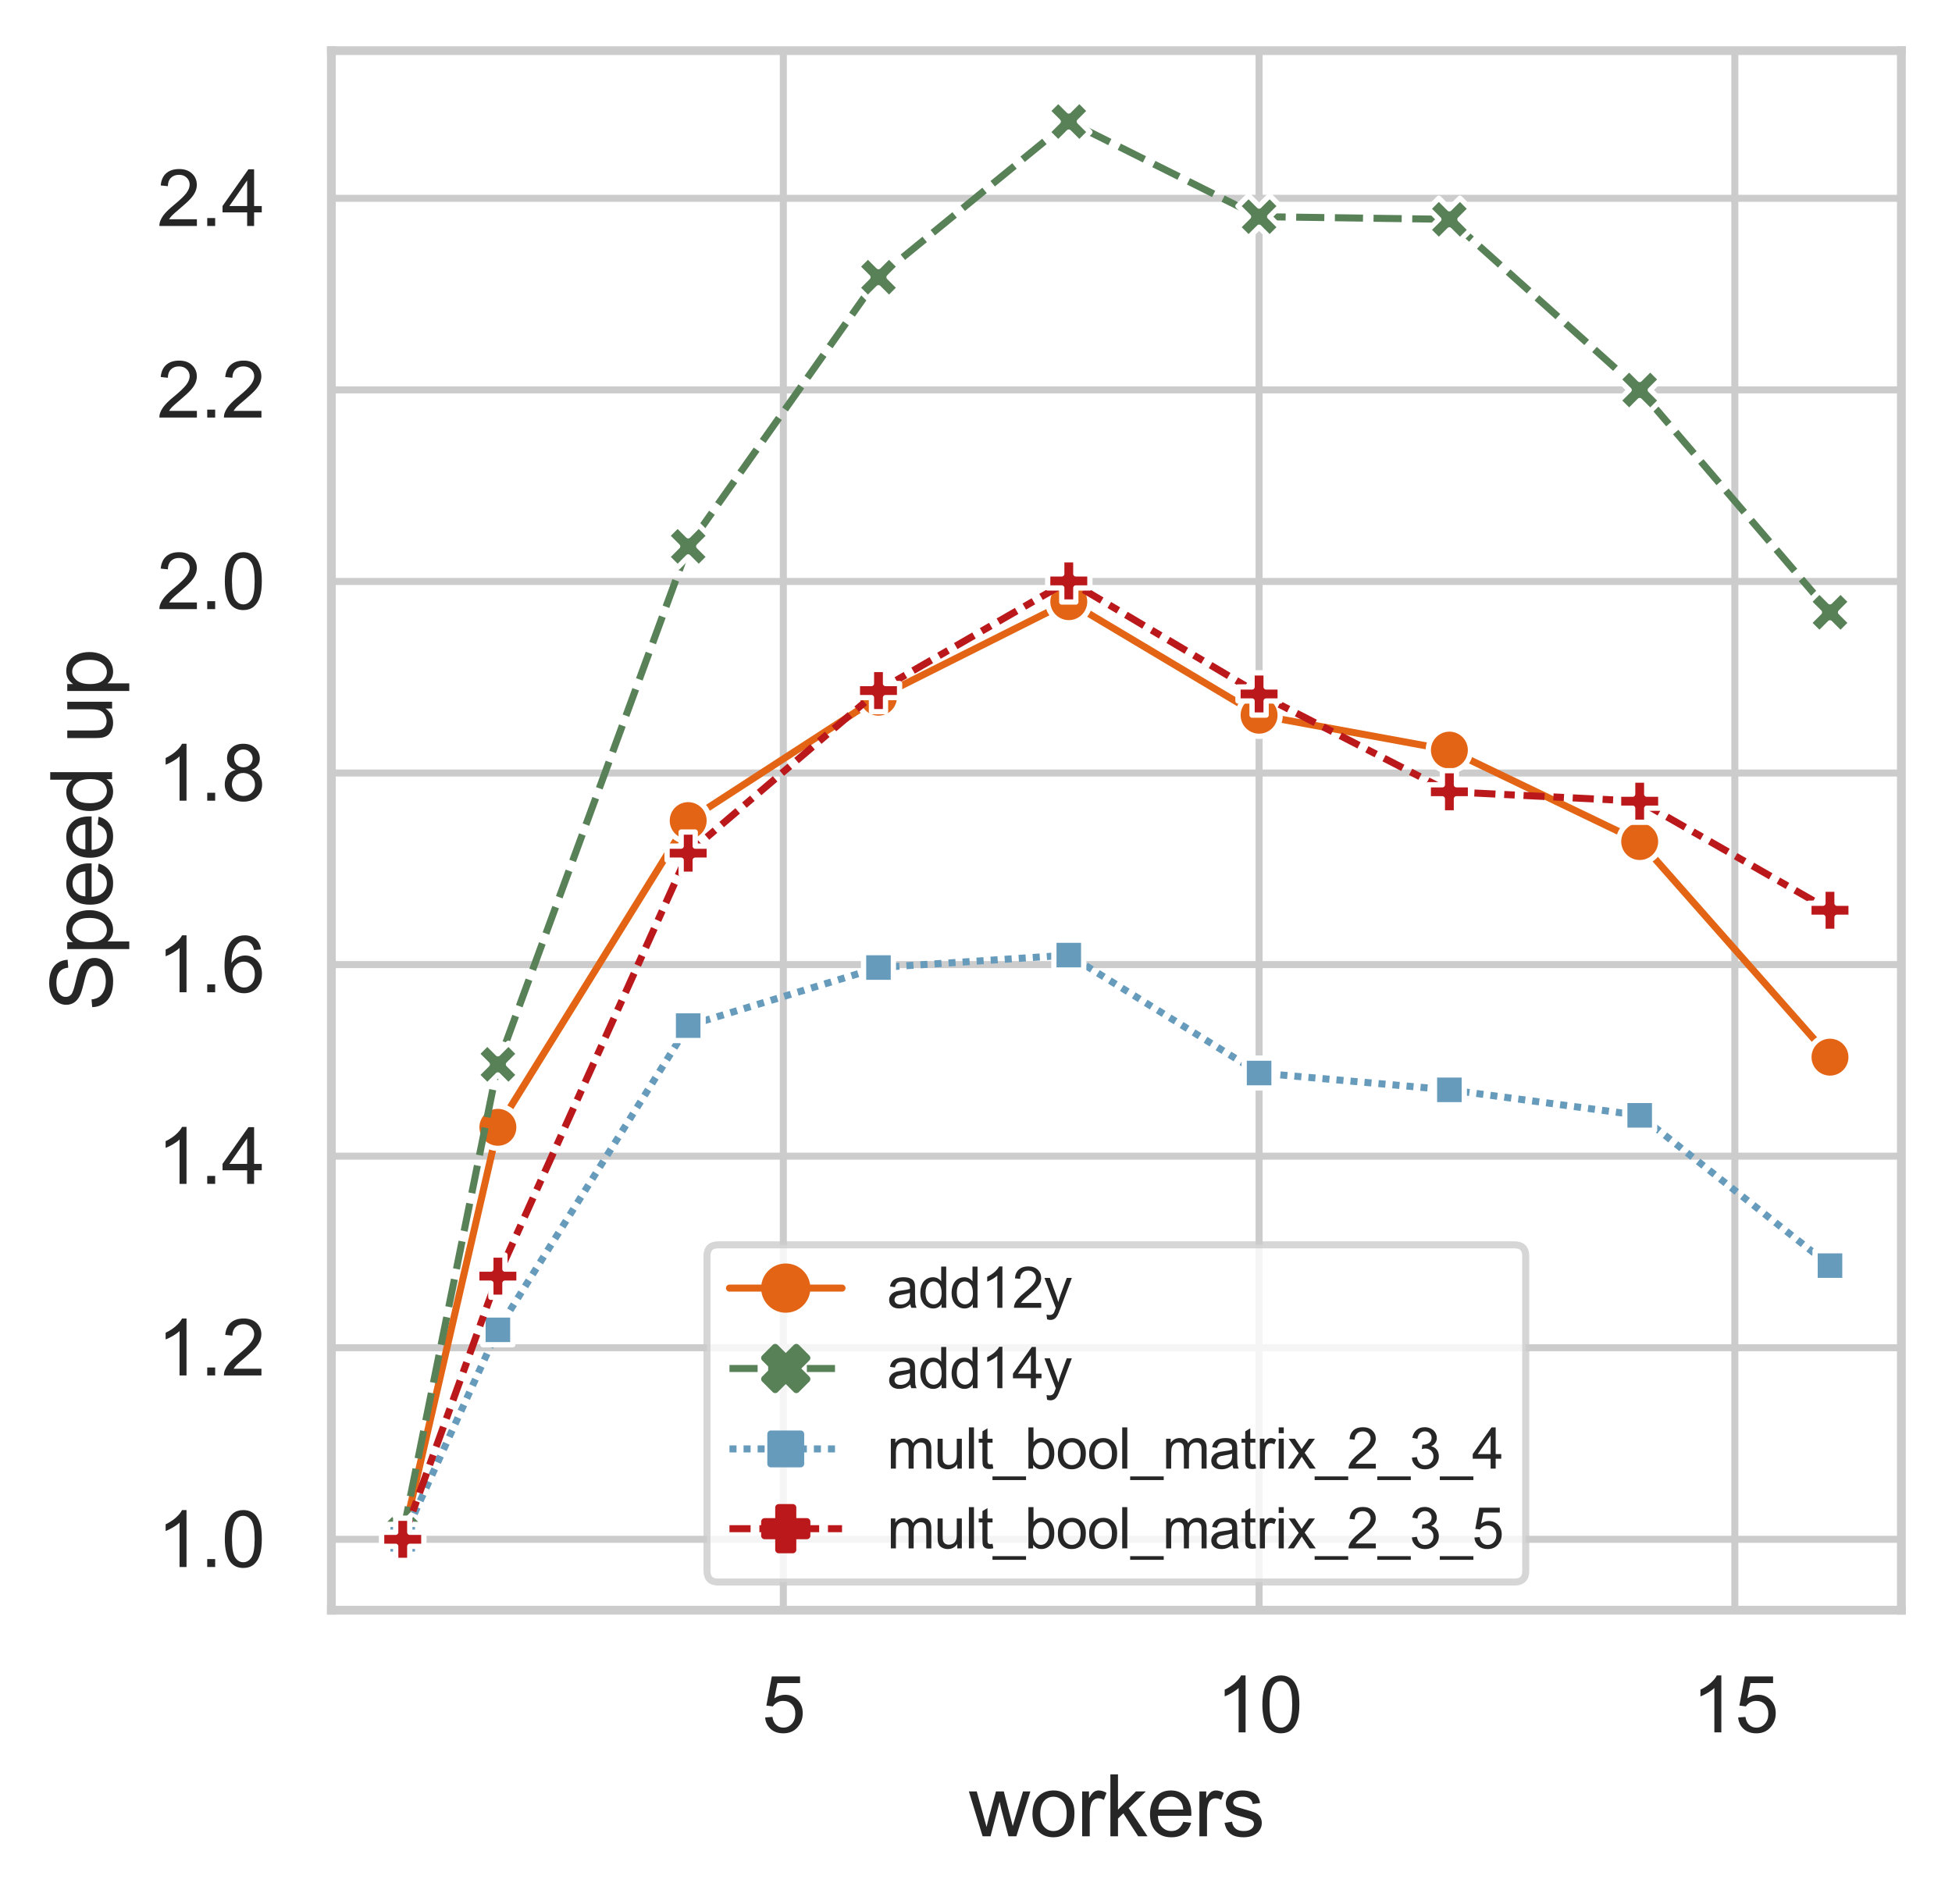 <?xml version="1.0" encoding="utf-8" standalone="no"?>
<!DOCTYPE svg PUBLIC "-//W3C//DTD SVG 1.1//EN"
  "http://www.w3.org/Graphics/SVG/1.1/DTD/svg11.dtd">
<svg xmlns:xlink="http://www.w3.org/1999/xlink" width="277.511pt" height="270.694pt" viewBox="0 0 277.511 270.694" xmlns="http://www.w3.org/2000/svg" version="1.1">
 <defs>
  <style type="text/css">*{stroke-linejoin: round; stroke-linecap: butt}</style>
 </defs>
 <g id="figure_1">
  <g id="patch_1">
   <path d="M 0 270.694 
L 277.511 270.694 
L 277.511 0 
L 0 0 
z
" style="fill: #ffffff"/>
  </g>
  <g id="axes_1">
   <g id="patch_2">
    <path d="M 47.111 228.96 
L 270.311 228.96 
L 270.311 7.2 
L 47.111 7.2 
z
" style="fill: #ffffff"/>
   </g>
   <g id="matplotlib.axis_1">
    <g id="xtick_1">
     <g id="line2d_1">
      <path d="M 111.365 228.96 
L 111.365 7.2 
" clip-path="url(#p11d13f01aa)" style="fill: none; stroke: #cccccc; stroke-linecap: round"/>
     </g>
     <g id="text_1">
      <!-- 5 -->
      <g style="fill: #262626" transform="translate(108.307 246.334) scale(0.11 -0.11)">
       <defs>
        <path id="ArialMT-35" d="M 266 1200 
L 856 1250 
Q 922 819 1161 601 
Q 1400 384 1738 384 
Q 2144 384 2425 690 
Q 2706 997 2706 1503 
Q 2706 1984 2436 2262 
Q 2166 2541 1728 2541 
Q 1456 2541 1237 2417 
Q 1019 2294 894 2097 
L 366 2166 
L 809 4519 
L 3088 4519 
L 3088 3981 
L 1259 3981 
L 1013 2750 
Q 1425 3038 1878 3038 
Q 2478 3038 2890 2622 
Q 3303 2206 3303 1553 
Q 3303 931 2941 478 
Q 2500 -78 1738 -78 
Q 1113 -78 717 272 
Q 322 622 266 1200 
z
" transform="scale(0.016)"/>
       </defs>
       <use xlink:href="#ArialMT-35"/>
      </g>
     </g>
    </g>
    <g id="xtick_2">
     <g id="line2d_2">
      <path d="M 179.002 228.96 
L 179.002 7.2 
" clip-path="url(#p11d13f01aa)" style="fill: none; stroke: #cccccc; stroke-linecap: round"/>
     </g>
     <g id="text_2">
      <!-- 10 -->
      <g style="fill: #262626" transform="translate(172.885 246.334) scale(0.11 -0.11)">
       <defs>
        <path id="ArialMT-31" d="M 2384 0 
L 1822 0 
L 1822 3584 
Q 1619 3391 1289 3197 
Q 959 3003 697 2906 
L 697 3450 
Q 1169 3672 1522 3987 
Q 1875 4303 2022 4600 
L 2384 4600 
L 2384 0 
z
" transform="scale(0.016)"/>
        <path id="ArialMT-30" d="M 266 2259 
Q 266 3072 433 3567 
Q 600 4063 929 4331 
Q 1259 4600 1759 4600 
Q 2128 4600 2406 4451 
Q 2684 4303 2865 4023 
Q 3047 3744 3150 3342 
Q 3253 2941 3253 2259 
Q 3253 1453 3087 958 
Q 2922 463 2592 192 
Q 2263 -78 1759 -78 
Q 1097 -78 719 397 
Q 266 969 266 2259 
z
M 844 2259 
Q 844 1131 1108 757 
Q 1372 384 1759 384 
Q 2147 384 2411 759 
Q 2675 1134 2675 2259 
Q 2675 3391 2411 3762 
Q 2147 4134 1753 4134 
Q 1366 4134 1134 3806 
Q 844 3388 844 2259 
z
" transform="scale(0.016)"/>
       </defs>
       <use xlink:href="#ArialMT-31"/>
       <use xlink:href="#ArialMT-30" x="55.615"/>
      </g>
     </g>
    </g>
    <g id="xtick_3">
     <g id="line2d_3">
      <path d="M 246.638 228.96 
L 246.638 7.2 
" clip-path="url(#p11d13f01aa)" style="fill: none; stroke: #cccccc; stroke-linecap: round"/>
     </g>
     <g id="text_3">
      <!-- 15 -->
      <g style="fill: #262626" transform="translate(240.521 246.334) scale(0.11 -0.11)">
       <use xlink:href="#ArialMT-31"/>
       <use xlink:href="#ArialMT-35" x="55.615"/>
      </g>
     </g>
    </g>
    <g id="text_4">
     <!-- workers -->
     <g style="fill: #262626" transform="translate(137.709 261.109) scale(0.12 -0.12)">
      <defs>
       <path id="ArialMT-77" d="M 1034 0 
L 19 3319 
L 600 3319 
L 1128 1403 
L 1325 691 
Q 1338 744 1497 1375 
L 2025 3319 
L 2603 3319 
L 3100 1394 
L 3266 759 
L 3456 1400 
L 4025 3319 
L 4572 3319 
L 3534 0 
L 2950 0 
L 2422 1988 
L 2294 2553 
L 1622 0 
L 1034 0 
z
" transform="scale(0.016)"/>
       <path id="ArialMT-6f" d="M 213 1659 
Q 213 2581 725 3025 
Q 1153 3394 1769 3394 
Q 2453 3394 2887 2945 
Q 3322 2497 3322 1706 
Q 3322 1066 3130 698 
Q 2938 331 2570 128 
Q 2203 -75 1769 -75 
Q 1072 -75 642 372 
Q 213 819 213 1659 
z
M 791 1659 
Q 791 1022 1069 705 
Q 1347 388 1769 388 
Q 2188 388 2466 706 
Q 2744 1025 2744 1678 
Q 2744 2294 2464 2611 
Q 2184 2928 1769 2928 
Q 1347 2928 1069 2612 
Q 791 2297 791 1659 
z
" transform="scale(0.016)"/>
       <path id="ArialMT-72" d="M 416 0 
L 416 3319 
L 922 3319 
L 922 2816 
Q 1116 3169 1280 3281 
Q 1444 3394 1641 3394 
Q 1925 3394 2219 3213 
L 2025 2691 
Q 1819 2813 1613 2813 
Q 1428 2813 1281 2702 
Q 1134 2591 1072 2394 
Q 978 2094 978 1738 
L 978 0 
L 416 0 
z
" transform="scale(0.016)"/>
       <path id="ArialMT-6b" d="M 425 0 
L 425 4581 
L 988 4581 
L 988 1969 
L 2319 3319 
L 3047 3319 
L 1778 2088 
L 3175 0 
L 2481 0 
L 1384 1697 
L 988 1316 
L 988 0 
L 425 0 
z
" transform="scale(0.016)"/>
       <path id="ArialMT-65" d="M 2694 1069 
L 3275 997 
Q 3138 488 2766 206 
Q 2394 -75 1816 -75 
Q 1088 -75 661 373 
Q 234 822 234 1631 
Q 234 2469 665 2931 
Q 1097 3394 1784 3394 
Q 2450 3394 2872 2941 
Q 3294 2488 3294 1666 
Q 3294 1616 3291 1516 
L 816 1516 
Q 847 969 1125 678 
Q 1403 388 1819 388 
Q 2128 388 2347 550 
Q 2566 713 2694 1069 
z
M 847 1978 
L 2700 1978 
Q 2663 2397 2488 2606 
Q 2219 2931 1791 2931 
Q 1403 2931 1139 2672 
Q 875 2413 847 1978 
z
" transform="scale(0.016)"/>
       <path id="ArialMT-73" d="M 197 991 
L 753 1078 
Q 800 744 1014 566 
Q 1228 388 1613 388 
Q 2000 388 2187 545 
Q 2375 703 2375 916 
Q 2375 1106 2209 1216 
Q 2094 1291 1634 1406 
Q 1016 1563 777 1677 
Q 538 1791 414 1992 
Q 291 2194 291 2438 
Q 291 2659 392 2848 
Q 494 3038 669 3163 
Q 800 3259 1026 3326 
Q 1253 3394 1513 3394 
Q 1903 3394 2198 3281 
Q 2494 3169 2634 2976 
Q 2775 2784 2828 2463 
L 2278 2388 
Q 2241 2644 2061 2787 
Q 1881 2931 1553 2931 
Q 1166 2931 1000 2803 
Q 834 2675 834 2503 
Q 834 2394 903 2306 
Q 972 2216 1119 2156 
Q 1203 2125 1616 2013 
Q 2213 1853 2448 1751 
Q 2684 1650 2818 1456 
Q 2953 1263 2953 975 
Q 2953 694 2789 445 
Q 2625 197 2315 61 
Q 2006 -75 1616 -75 
Q 969 -75 630 194 
Q 291 463 197 991 
z
" transform="scale(0.016)"/>
      </defs>
      <use xlink:href="#ArialMT-77"/>
      <use xlink:href="#ArialMT-6f" x="72.217"/>
      <use xlink:href="#ArialMT-72" x="127.832"/>
      <use xlink:href="#ArialMT-6b" x="161.133"/>
      <use xlink:href="#ArialMT-65" x="211.133"/>
      <use xlink:href="#ArialMT-72" x="266.748"/>
      <use xlink:href="#ArialMT-73" x="300.049"/>
     </g>
    </g>
   </g>
   <g id="matplotlib.axis_2">
    <g id="ytick_1">
     <g id="line2d_4">
      <path d="M 47.111 218.884 
L 270.311 218.884 
" clip-path="url(#p11d13f01aa)" style="fill: none; stroke: #cccccc; stroke-linecap: round"/>
     </g>
     <g id="text_5">
      <!-- 1.0 -->
      <g style="fill: #262626" transform="translate(22.321 222.82) scale(0.11 -0.11)">
       <defs>
        <path id="ArialMT-2e" d="M 581 0 
L 581 641 
L 1222 641 
L 1222 0 
L 581 0 
z
" transform="scale(0.016)"/>
       </defs>
       <use xlink:href="#ArialMT-31"/>
       <use xlink:href="#ArialMT-2e" x="55.615"/>
       <use xlink:href="#ArialMT-30" x="83.398"/>
      </g>
     </g>
    </g>
    <g id="ytick_2">
     <g id="line2d_5">
      <path d="M 47.111 191.643 
L 270.311 191.643 
" clip-path="url(#p11d13f01aa)" style="fill: none; stroke: #cccccc; stroke-linecap: round"/>
     </g>
     <g id="text_6">
      <!-- 1.2 -->
      <g style="fill: #262626" transform="translate(22.321 195.579) scale(0.11 -0.11)">
       <defs>
        <path id="ArialMT-32" d="M 3222 541 
L 3222 0 
L 194 0 
Q 188 203 259 391 
Q 375 700 629 1000 
Q 884 1300 1366 1694 
Q 2113 2306 2375 2664 
Q 2638 3022 2638 3341 
Q 2638 3675 2398 3904 
Q 2159 4134 1775 4134 
Q 1369 4134 1125 3890 
Q 881 3647 878 3216 
L 300 3275 
Q 359 3922 746 4261 
Q 1134 4600 1788 4600 
Q 2447 4600 2831 4234 
Q 3216 3869 3216 3328 
Q 3216 3053 3103 2787 
Q 2991 2522 2730 2228 
Q 2469 1934 1863 1422 
Q 1356 997 1212 845 
Q 1069 694 975 541 
L 3222 541 
z
" transform="scale(0.016)"/>
       </defs>
       <use xlink:href="#ArialMT-31"/>
       <use xlink:href="#ArialMT-2e" x="55.615"/>
       <use xlink:href="#ArialMT-32" x="83.398"/>
      </g>
     </g>
    </g>
    <g id="ytick_3">
     <g id="line2d_6">
      <path d="M 47.111 164.402 
L 270.311 164.402 
" clip-path="url(#p11d13f01aa)" style="fill: none; stroke: #cccccc; stroke-linecap: round"/>
     </g>
     <g id="text_7">
      <!-- 1.4 -->
      <g style="fill: #262626" transform="translate(22.321 168.338) scale(0.11 -0.11)">
       <defs>
        <path id="ArialMT-34" d="M 2069 0 
L 2069 1097 
L 81 1097 
L 81 1613 
L 2172 4581 
L 2631 4581 
L 2631 1613 
L 3250 1613 
L 3250 1097 
L 2631 1097 
L 2631 0 
L 2069 0 
z
M 2069 1613 
L 2069 3678 
L 634 1613 
L 2069 1613 
z
" transform="scale(0.016)"/>
       </defs>
       <use xlink:href="#ArialMT-31"/>
       <use xlink:href="#ArialMT-2e" x="55.615"/>
       <use xlink:href="#ArialMT-34" x="83.398"/>
      </g>
     </g>
    </g>
    <g id="ytick_4">
     <g id="line2d_7">
      <path d="M 47.111 137.161 
L 270.311 137.161 
" clip-path="url(#p11d13f01aa)" style="fill: none; stroke: #cccccc; stroke-linecap: round"/>
     </g>
     <g id="text_8">
      <!-- 1.6 -->
      <g style="fill: #262626" transform="translate(22.321 141.097) scale(0.11 -0.11)">
       <defs>
        <path id="ArialMT-36" d="M 3184 3459 
L 2625 3416 
Q 2550 3747 2413 3897 
Q 2184 4138 1850 4138 
Q 1581 4138 1378 3988 
Q 1113 3794 959 3422 
Q 806 3050 800 2363 
Q 1003 2672 1297 2822 
Q 1591 2972 1913 2972 
Q 2475 2972 2870 2558 
Q 3266 2144 3266 1488 
Q 3266 1056 3080 686 
Q 2894 316 2569 119 
Q 2244 -78 1831 -78 
Q 1128 -78 684 439 
Q 241 956 241 2144 
Q 241 3472 731 4075 
Q 1159 4600 1884 4600 
Q 2425 4600 2770 4297 
Q 3116 3994 3184 3459 
z
M 888 1484 
Q 888 1194 1011 928 
Q 1134 663 1356 523 
Q 1578 384 1822 384 
Q 2178 384 2434 671 
Q 2691 959 2691 1453 
Q 2691 1928 2437 2201 
Q 2184 2475 1800 2475 
Q 1419 2475 1153 2201 
Q 888 1928 888 1484 
z
" transform="scale(0.016)"/>
       </defs>
       <use xlink:href="#ArialMT-31"/>
       <use xlink:href="#ArialMT-2e" x="55.615"/>
       <use xlink:href="#ArialMT-36" x="83.398"/>
      </g>
     </g>
    </g>
    <g id="ytick_5">
     <g id="line2d_8">
      <path d="M 47.111 109.92 
L 270.311 109.92 
" clip-path="url(#p11d13f01aa)" style="fill: none; stroke: #cccccc; stroke-linecap: round"/>
     </g>
     <g id="text_9">
      <!-- 1.8 -->
      <g style="fill: #262626" transform="translate(22.321 113.856) scale(0.11 -0.11)">
       <defs>
        <path id="ArialMT-38" d="M 1131 2484 
Q 781 2613 612 2850 
Q 444 3088 444 3419 
Q 444 3919 803 4259 
Q 1163 4600 1759 4600 
Q 2359 4600 2725 4251 
Q 3091 3903 3091 3403 
Q 3091 3084 2923 2848 
Q 2756 2613 2416 2484 
Q 2838 2347 3058 2040 
Q 3278 1734 3278 1309 
Q 3278 722 2862 322 
Q 2447 -78 1769 -78 
Q 1091 -78 675 323 
Q 259 725 259 1325 
Q 259 1772 486 2073 
Q 713 2375 1131 2484 
z
M 1019 3438 
Q 1019 3113 1228 2906 
Q 1438 2700 1772 2700 
Q 2097 2700 2305 2904 
Q 2513 3109 2513 3406 
Q 2513 3716 2298 3927 
Q 2084 4138 1766 4138 
Q 1444 4138 1231 3931 
Q 1019 3725 1019 3438 
z
M 838 1322 
Q 838 1081 952 856 
Q 1066 631 1291 507 
Q 1516 384 1775 384 
Q 2178 384 2440 643 
Q 2703 903 2703 1303 
Q 2703 1709 2433 1975 
Q 2163 2241 1756 2241 
Q 1359 2241 1098 1978 
Q 838 1716 838 1322 
z
" transform="scale(0.016)"/>
       </defs>
       <use xlink:href="#ArialMT-31"/>
       <use xlink:href="#ArialMT-2e" x="55.615"/>
       <use xlink:href="#ArialMT-38" x="83.398"/>
      </g>
     </g>
    </g>
    <g id="ytick_6">
     <g id="line2d_9">
      <path d="M 47.111 82.679 
L 270.311 82.679 
" clip-path="url(#p11d13f01aa)" style="fill: none; stroke: #cccccc; stroke-linecap: round"/>
     </g>
     <g id="text_10">
      <!-- 2.0 -->
      <g style="fill: #262626" transform="translate(22.321 86.615) scale(0.11 -0.11)">
       <use xlink:href="#ArialMT-32"/>
       <use xlink:href="#ArialMT-2e" x="55.615"/>
       <use xlink:href="#ArialMT-30" x="83.398"/>
      </g>
     </g>
    </g>
    <g id="ytick_7">
     <g id="line2d_10">
      <path d="M 47.111 55.438 
L 270.311 55.438 
" clip-path="url(#p11d13f01aa)" style="fill: none; stroke: #cccccc; stroke-linecap: round"/>
     </g>
     <g id="text_11">
      <!-- 2.2 -->
      <g style="fill: #262626" transform="translate(22.321 59.374) scale(0.11 -0.11)">
       <use xlink:href="#ArialMT-32"/>
       <use xlink:href="#ArialMT-2e" x="55.615"/>
       <use xlink:href="#ArialMT-32" x="83.398"/>
      </g>
     </g>
    </g>
    <g id="ytick_8">
     <g id="line2d_11">
      <path d="M 47.111 28.197 
L 270.311 28.197 
" clip-path="url(#p11d13f01aa)" style="fill: none; stroke: #cccccc; stroke-linecap: round"/>
     </g>
     <g id="text_12">
      <!-- 2.4 -->
      <g style="fill: #262626" transform="translate(22.321 32.133) scale(0.11 -0.11)">
       <use xlink:href="#ArialMT-32"/>
       <use xlink:href="#ArialMT-2e" x="55.615"/>
       <use xlink:href="#ArialMT-34" x="83.398"/>
      </g>
     </g>
    </g>
    <g id="text_13">
     <!-- Speed up -->
     <g style="fill: #262626" transform="translate(15.936 143.768) rotate(-90) scale(0.12 -0.12)">
      <defs>
       <path id="ArialMT-53" d="M 288 1472 
L 859 1522 
Q 900 1178 1048 958 
Q 1197 738 1509 602 
Q 1822 466 2213 466 
Q 2559 466 2825 569 
Q 3091 672 3220 851 
Q 3350 1031 3350 1244 
Q 3350 1459 3225 1620 
Q 3100 1781 2813 1891 
Q 2628 1963 1997 2114 
Q 1366 2266 1113 2400 
Q 784 2572 623 2826 
Q 463 3081 463 3397 
Q 463 3744 659 4045 
Q 856 4347 1234 4503 
Q 1613 4659 2075 4659 
Q 2584 4659 2973 4495 
Q 3363 4331 3572 4012 
Q 3781 3694 3797 3291 
L 3216 3247 
Q 3169 3681 2898 3903 
Q 2628 4125 2100 4125 
Q 1550 4125 1298 3923 
Q 1047 3722 1047 3438 
Q 1047 3191 1225 3031 
Q 1400 2872 2139 2705 
Q 2878 2538 3153 2413 
Q 3553 2228 3743 1945 
Q 3934 1663 3934 1294 
Q 3934 928 3725 604 
Q 3516 281 3123 101 
Q 2731 -78 2241 -78 
Q 1619 -78 1198 103 
Q 778 284 539 648 
Q 300 1013 288 1472 
z
" transform="scale(0.016)"/>
       <path id="ArialMT-70" d="M 422 -1272 
L 422 3319 
L 934 3319 
L 934 2888 
Q 1116 3141 1344 3267 
Q 1572 3394 1897 3394 
Q 2322 3394 2647 3175 
Q 2972 2956 3137 2557 
Q 3303 2159 3303 1684 
Q 3303 1175 3120 767 
Q 2938 359 2589 142 
Q 2241 -75 1856 -75 
Q 1575 -75 1351 44 
Q 1128 163 984 344 
L 984 -1272 
L 422 -1272 
z
M 931 1641 
Q 931 1000 1190 694 
Q 1450 388 1819 388 
Q 2194 388 2461 705 
Q 2728 1022 2728 1688 
Q 2728 2322 2467 2637 
Q 2206 2953 1844 2953 
Q 1484 2953 1207 2617 
Q 931 2281 931 1641 
z
" transform="scale(0.016)"/>
       <path id="ArialMT-64" d="M 2575 0 
L 2575 419 
Q 2259 -75 1647 -75 
Q 1250 -75 917 144 
Q 584 363 401 755 
Q 219 1147 219 1656 
Q 219 2153 384 2558 
Q 550 2963 881 3178 
Q 1213 3394 1622 3394 
Q 1922 3394 2156 3267 
Q 2391 3141 2538 2938 
L 2538 4581 
L 3097 4581 
L 3097 0 
L 2575 0 
z
M 797 1656 
Q 797 1019 1065 703 
Q 1334 388 1700 388 
Q 2069 388 2326 689 
Q 2584 991 2584 1609 
Q 2584 2291 2321 2609 
Q 2059 2928 1675 2928 
Q 1300 2928 1048 2622 
Q 797 2316 797 1656 
z
" transform="scale(0.016)"/>
       <path id="ArialMT-20" transform="scale(0.016)"/>
       <path id="ArialMT-75" d="M 2597 0 
L 2597 488 
Q 2209 -75 1544 -75 
Q 1250 -75 995 37 
Q 741 150 617 320 
Q 494 491 444 738 
Q 409 903 409 1263 
L 409 3319 
L 972 3319 
L 972 1478 
Q 972 1038 1006 884 
Q 1059 663 1231 536 
Q 1403 409 1656 409 
Q 1909 409 2131 539 
Q 2353 669 2445 892 
Q 2538 1116 2538 1541 
L 2538 3319 
L 3100 3319 
L 3100 0 
L 2597 0 
z
" transform="scale(0.016)"/>
      </defs>
      <use xlink:href="#ArialMT-53"/>
      <use xlink:href="#ArialMT-70" x="66.699"/>
      <use xlink:href="#ArialMT-65" x="122.314"/>
      <use xlink:href="#ArialMT-65" x="177.93"/>
      <use xlink:href="#ArialMT-64" x="233.545"/>
      <use xlink:href="#ArialMT-20" x="289.16"/>
      <use xlink:href="#ArialMT-75" x="316.943"/>
      <use xlink:href="#ArialMT-70" x="372.559"/>
     </g>
    </g>
   </g>
   <g id="line2d_12">
    <path d="M 57.256 218.869 
L 70.783 160.298 
L 97.838 116.685 
L 124.892 99.138 
L 151.947 85.555 
L 179.002 101.7 
L 206.056 106.662 
L 233.111 119.664 
L 260.165 150.323 
" clip-path="url(#p11d13f01aa)" style="fill: none; stroke: #e36414; stroke-linecap: round"/>
    <defs>
     <path id="ma29a68f19e" d="M 0 3 
C 0.796 3 1.559 2.684 2.121 2.121 
C 2.684 1.559 3 0.796 3 0 
C 3 -0.796 2.684 -1.559 2.121 -2.121 
C 1.559 -2.684 0.796 -3 0 -3 
C -0.796 -3 -1.559 -2.684 -2.121 -2.121 
C -2.684 -1.559 -3 -0.796 -3 0 
C -3 0.796 -2.684 1.559 -2.121 2.121 
C -1.559 2.684 -0.796 3 0 3 
z
" style="stroke: #ffffff; stroke-width: 0.75"/>
    </defs>
    <g clip-path="url(#p11d13f01aa)">
     <use xlink:href="#ma29a68f19e" x="57.256" y="218.869" style="fill: #e36414; stroke: #ffffff; stroke-width: 0.75"/>
     <use xlink:href="#ma29a68f19e" x="70.783" y="160.298" style="fill: #e36414; stroke: #ffffff; stroke-width: 0.75"/>
     <use xlink:href="#ma29a68f19e" x="97.838" y="116.685" style="fill: #e36414; stroke: #ffffff; stroke-width: 0.75"/>
     <use xlink:href="#ma29a68f19e" x="124.892" y="99.138" style="fill: #e36414; stroke: #ffffff; stroke-width: 0.75"/>
     <use xlink:href="#ma29a68f19e" x="151.947" y="85.555" style="fill: #e36414; stroke: #ffffff; stroke-width: 0.75"/>
     <use xlink:href="#ma29a68f19e" x="179.002" y="101.7" style="fill: #e36414; stroke: #ffffff; stroke-width: 0.75"/>
     <use xlink:href="#ma29a68f19e" x="206.056" y="106.662" style="fill: #e36414; stroke: #ffffff; stroke-width: 0.75"/>
     <use xlink:href="#ma29a68f19e" x="233.111" y="119.664" style="fill: #e36414; stroke: #ffffff; stroke-width: 0.75"/>
     <use xlink:href="#ma29a68f19e" x="260.165" y="150.323" style="fill: #e36414; stroke: #ffffff; stroke-width: 0.75"/>
    </g>
   </g>
   <g id="line2d_13">
    <path d="M 57.256 218.171 
L 70.783 151.346 
L 97.838 77.689 
L 124.892 39.415 
L 151.947 17.28 
L 179.002 30.808 
L 206.056 31.186 
L 233.111 55.457 
L 260.165 87.07 
" clip-path="url(#p11d13f01aa)" style="fill: none; stroke-dasharray: 4,1.5; stroke-dashoffset: 0; stroke: #588157"/>
    <defs>
     <path id="m4171e2e433" d="M -1.5 3 
L 0 1.5 
L 1.5 3 
L 3 1.5 
L 1.5 0 
L 3 -1.5 
L 1.5 -3 
L 0 -1.5 
L -1.5 -3 
L -3 -1.5 
L -1.5 0 
L -3 1.5 
z
" style="stroke: #ffffff; stroke-width: 0.75; stroke-linejoin: miter"/>
    </defs>
    <g clip-path="url(#p11d13f01aa)">
     <use xlink:href="#m4171e2e433" x="57.256" y="218.171" style="fill: #588157; stroke: #ffffff; stroke-width: 0.75; stroke-linejoin: miter"/>
     <use xlink:href="#m4171e2e433" x="70.783" y="151.346" style="fill: #588157; stroke: #ffffff; stroke-width: 0.75; stroke-linejoin: miter"/>
     <use xlink:href="#m4171e2e433" x="97.838" y="77.689" style="fill: #588157; stroke: #ffffff; stroke-width: 0.75; stroke-linejoin: miter"/>
     <use xlink:href="#m4171e2e433" x="124.892" y="39.415" style="fill: #588157; stroke: #ffffff; stroke-width: 0.75; stroke-linejoin: miter"/>
     <use xlink:href="#m4171e2e433" x="151.947" y="17.28" style="fill: #588157; stroke: #ffffff; stroke-width: 0.75; stroke-linejoin: miter"/>
     <use xlink:href="#m4171e2e433" x="179.002" y="30.808" style="fill: #588157; stroke: #ffffff; stroke-width: 0.75; stroke-linejoin: miter"/>
     <use xlink:href="#m4171e2e433" x="206.056" y="31.186" style="fill: #588157; stroke: #ffffff; stroke-width: 0.75; stroke-linejoin: miter"/>
     <use xlink:href="#m4171e2e433" x="233.111" y="55.457" style="fill: #588157; stroke: #ffffff; stroke-width: 0.75; stroke-linejoin: miter"/>
     <use xlink:href="#m4171e2e433" x="260.165" y="87.07" style="fill: #588157; stroke: #ffffff; stroke-width: 0.75; stroke-linejoin: miter"/>
    </g>
   </g>
   <g id="line2d_14">
    <path d="M 57.256 218.878 
L 70.783 189.096 
L 97.838 145.836 
L 124.892 137.579 
L 151.947 135.812 
L 179.002 152.578 
L 206.056 154.968 
L 233.111 158.594 
L 260.165 179.964 
" clip-path="url(#p11d13f01aa)" style="fill: none; stroke-dasharray: 1,1; stroke-dashoffset: 0; stroke: #669bbc"/>
    <defs>
     <path id="md037405b77" d="M -2.121 -2.121 
L -2.121 2.121 
L 2.121 2.121 
L 2.121 -2.121 
z
" style="stroke: #ffffff; stroke-width: 0.75; stroke-linejoin: miter"/>
    </defs>
    <g clip-path="url(#p11d13f01aa)">
     <use xlink:href="#md037405b77" x="57.256" y="218.878" style="fill: #669bbc; stroke: #ffffff; stroke-width: 0.75; stroke-linejoin: miter"/>
     <use xlink:href="#md037405b77" x="70.783" y="189.096" style="fill: #669bbc; stroke: #ffffff; stroke-width: 0.75; stroke-linejoin: miter"/>
     <use xlink:href="#md037405b77" x="97.838" y="145.836" style="fill: #669bbc; stroke: #ffffff; stroke-width: 0.75; stroke-linejoin: miter"/>
     <use xlink:href="#md037405b77" x="124.892" y="137.579" style="fill: #669bbc; stroke: #ffffff; stroke-width: 0.75; stroke-linejoin: miter"/>
     <use xlink:href="#md037405b77" x="151.947" y="135.812" style="fill: #669bbc; stroke: #ffffff; stroke-width: 0.75; stroke-linejoin: miter"/>
     <use xlink:href="#md037405b77" x="179.002" y="152.578" style="fill: #669bbc; stroke: #ffffff; stroke-width: 0.75; stroke-linejoin: miter"/>
     <use xlink:href="#md037405b77" x="206.056" y="154.968" style="fill: #669bbc; stroke: #ffffff; stroke-width: 0.75; stroke-linejoin: miter"/>
     <use xlink:href="#md037405b77" x="233.111" y="158.594" style="fill: #669bbc; stroke: #ffffff; stroke-width: 0.75; stroke-linejoin: miter"/>
     <use xlink:href="#md037405b77" x="260.165" y="179.964" style="fill: #669bbc; stroke: #ffffff; stroke-width: 0.75; stroke-linejoin: miter"/>
    </g>
   </g>
   <g id="line2d_15">
    <path d="M 57.256 218.88 
L 70.783 181.462 
L 97.838 121.313 
L 124.892 98.195 
L 151.947 82.603 
L 179.002 98.679 
L 206.056 112.588 
L 233.111 113.925 
L 260.165 129.433 
" clip-path="url(#p11d13f01aa)" style="fill: none; stroke-dasharray: 3,1.25,1.5,1.25; stroke-dashoffset: 0; stroke: #ba181b"/>
    <defs>
     <path id="m31b7e97524" d="M -1 3 
L 1 3 
L 1 1 
L 3 1 
L 3 -1 
L 1 -1 
L 1 -3 
L -1 -3 
L -1 -1 
L -3 -1 
L -3 1 
L -1 1 
z
" style="stroke: #ffffff; stroke-width: 0.75; stroke-linejoin: miter"/>
    </defs>
    <g clip-path="url(#p11d13f01aa)">
     <use xlink:href="#m31b7e97524" x="57.256" y="218.88" style="fill: #ba181b; stroke: #ffffff; stroke-width: 0.75; stroke-linejoin: miter"/>
     <use xlink:href="#m31b7e97524" x="70.783" y="181.462" style="fill: #ba181b; stroke: #ffffff; stroke-width: 0.75; stroke-linejoin: miter"/>
     <use xlink:href="#m31b7e97524" x="97.838" y="121.313" style="fill: #ba181b; stroke: #ffffff; stroke-width: 0.75; stroke-linejoin: miter"/>
     <use xlink:href="#m31b7e97524" x="124.892" y="98.195" style="fill: #ba181b; stroke: #ffffff; stroke-width: 0.75; stroke-linejoin: miter"/>
     <use xlink:href="#m31b7e97524" x="151.947" y="82.603" style="fill: #ba181b; stroke: #ffffff; stroke-width: 0.75; stroke-linejoin: miter"/>
     <use xlink:href="#m31b7e97524" x="179.002" y="98.679" style="fill: #ba181b; stroke: #ffffff; stroke-width: 0.75; stroke-linejoin: miter"/>
     <use xlink:href="#m31b7e97524" x="206.056" y="112.588" style="fill: #ba181b; stroke: #ffffff; stroke-width: 0.75; stroke-linejoin: miter"/>
     <use xlink:href="#m31b7e97524" x="233.111" y="113.925" style="fill: #ba181b; stroke: #ffffff; stroke-width: 0.75; stroke-linejoin: miter"/>
     <use xlink:href="#m31b7e97524" x="260.165" y="129.433" style="fill: #ba181b; stroke: #ffffff; stroke-width: 0.75; stroke-linejoin: miter"/>
    </g>
   </g>
   <g id="line2d_16"/>
   <g id="line2d_17"/>
   <g id="line2d_18"/>
   <g id="line2d_19"/>
   <g id="patch_3">
    <path d="M 47.111 228.96 
L 47.111 7.2 
" style="fill: none; stroke: #cccccc; stroke-width: 1.25; stroke-linejoin: miter; stroke-linecap: square"/>
   </g>
   <g id="patch_4">
    <path d="M 270.311 228.96 
L 270.311 7.2 
" style="fill: none; stroke: #cccccc; stroke-width: 1.25; stroke-linejoin: miter; stroke-linecap: square"/>
   </g>
   <g id="patch_5">
    <path d="M 47.111 228.96 
L 270.311 228.96 
" style="fill: none; stroke: #cccccc; stroke-width: 1.25; stroke-linejoin: miter; stroke-linecap: square"/>
   </g>
   <g id="patch_6">
    <path d="M 47.111 7.2 
L 270.311 7.2 
" style="fill: none; stroke: #cccccc; stroke-width: 1.25; stroke-linejoin: miter; stroke-linecap: square"/>
   </g>
   <g id="legend_1">
    <g id="patch_7">
     <path d="M 102.109 224.96 
L 215.312 224.96 
Q 216.912 224.96 216.912 223.36 
L 216.912 178.613 
Q 216.912 177.012 215.312 177.012 
L 102.109 177.012 
Q 100.509 177.012 100.509 178.613 
L 100.509 223.36 
Q 100.509 224.96 102.109 224.96 
z
" style="fill: #ffffff; opacity: 0.8; stroke: #cccccc; stroke-linejoin: miter"/>
    </g>
    <g id="line2d_20">
     <path d="M 103.709 183.162 
L 111.709 183.162 
L 119.709 183.162 
" style="fill: none; stroke: #e36414; stroke-linecap: round"/>
     <defs>
      <path id="m588146fc46" d="M 0 3 
C 0.796 3 1.559 2.684 2.121 2.121 
C 2.684 1.559 3 0.796 3 0 
C 3 -0.796 2.684 -1.559 2.121 -2.121 
C 1.559 -2.684 0.796 -3 0 -3 
C -0.796 -3 -1.559 -2.684 -2.121 -2.121 
C -2.684 -1.559 -3 -0.796 -3 0 
C -3 0.796 -2.684 1.559 -2.121 2.121 
C -1.559 2.684 -0.796 3 0 3 
z
" style="stroke: #e36414"/>
     </defs>
     <g>
      <use xlink:href="#m588146fc46" x="111.709" y="183.162" style="fill: #e36414; stroke: #e36414"/>
     </g>
    </g>
    <g id="text_14">
     <!-- add12y -->
     <g style="fill: #262626" transform="translate(126.109 185.963) scale(0.08 -0.08)">
      <defs>
       <path id="ArialMT-61" d="M 2588 409 
Q 2275 144 1986 34 
Q 1697 -75 1366 -75 
Q 819 -75 525 192 
Q 231 459 231 875 
Q 231 1119 342 1320 
Q 453 1522 633 1644 
Q 813 1766 1038 1828 
Q 1203 1872 1538 1913 
Q 2219 1994 2541 2106 
Q 2544 2222 2544 2253 
Q 2544 2597 2384 2738 
Q 2169 2928 1744 2928 
Q 1347 2928 1158 2789 
Q 969 2650 878 2297 
L 328 2372 
Q 403 2725 575 2942 
Q 747 3159 1072 3276 
Q 1397 3394 1825 3394 
Q 2250 3394 2515 3294 
Q 2781 3194 2906 3042 
Q 3031 2891 3081 2659 
Q 3109 2516 3109 2141 
L 3109 1391 
Q 3109 606 3145 398 
Q 3181 191 3288 0 
L 2700 0 
Q 2613 175 2588 409 
z
M 2541 1666 
Q 2234 1541 1622 1453 
Q 1275 1403 1131 1340 
Q 988 1278 909 1158 
Q 831 1038 831 891 
Q 831 666 1001 516 
Q 1172 366 1500 366 
Q 1825 366 2078 508 
Q 2331 650 2450 897 
Q 2541 1088 2541 1459 
L 2541 1666 
z
" transform="scale(0.016)"/>
       <path id="ArialMT-79" d="M 397 -1278 
L 334 -750 
Q 519 -800 656 -800 
Q 844 -800 956 -737 
Q 1069 -675 1141 -563 
Q 1194 -478 1313 -144 
Q 1328 -97 1363 -6 
L 103 3319 
L 709 3319 
L 1400 1397 
Q 1534 1031 1641 628 
Q 1738 1016 1872 1384 
L 2581 3319 
L 3144 3319 
L 1881 -56 
Q 1678 -603 1566 -809 
Q 1416 -1088 1222 -1217 
Q 1028 -1347 759 -1347 
Q 597 -1347 397 -1278 
z
" transform="scale(0.016)"/>
      </defs>
      <use xlink:href="#ArialMT-61"/>
      <use xlink:href="#ArialMT-64" x="55.615"/>
      <use xlink:href="#ArialMT-64" x="111.23"/>
      <use xlink:href="#ArialMT-31" x="166.846"/>
      <use xlink:href="#ArialMT-32" x="222.461"/>
      <use xlink:href="#ArialMT-79" x="278.076"/>
     </g>
    </g>
    <g id="line2d_21">
     <path d="M 103.709 194.596 
L 111.709 194.596 
L 119.709 194.596 
" style="fill: none; stroke-dasharray: 4,1.5; stroke-dashoffset: 0; stroke: #588157"/>
     <defs>
      <path id="mcafeb655bc" d="M -1.5 3 
L 0 1.5 
L 1.5 3 
L 3 1.5 
L 1.5 0 
L 3 -1.5 
L 1.5 -3 
L 0 -1.5 
L -1.5 -3 
L -3 -1.5 
L -1.5 0 
L -3 1.5 
z
" style="stroke: #588157; stroke-linejoin: miter"/>
     </defs>
     <g>
      <use xlink:href="#mcafeb655bc" x="111.709" y="194.596" style="fill: #588157; stroke: #588157; stroke-linejoin: miter"/>
     </g>
    </g>
    <g id="text_15">
     <!-- add14y -->
     <g style="fill: #262626" transform="translate(126.109 197.396) scale(0.08 -0.08)">
      <use xlink:href="#ArialMT-61"/>
      <use xlink:href="#ArialMT-64" x="55.615"/>
      <use xlink:href="#ArialMT-64" x="111.23"/>
      <use xlink:href="#ArialMT-31" x="166.846"/>
      <use xlink:href="#ArialMT-34" x="222.461"/>
      <use xlink:href="#ArialMT-79" x="278.076"/>
     </g>
    </g>
    <g id="line2d_22">
     <path d="M 103.709 206.03 
L 111.709 206.03 
L 119.709 206.03 
" style="fill: none; stroke-dasharray: 1,1; stroke-dashoffset: 0; stroke: #669bbc"/>
     <defs>
      <path id="m9c69e18c54" d="M -2.121 -2.121 
L -2.121 2.121 
L 2.121 2.121 
L 2.121 -2.121 
z
" style="stroke: #669bbc; stroke-linejoin: miter"/>
     </defs>
     <g>
      <use xlink:href="#m9c69e18c54" x="111.709" y="206.03" style="fill: #669bbc; stroke: #669bbc; stroke-linejoin: miter"/>
     </g>
    </g>
    <g id="text_16">
     <!-- mult_bool_matrix_2_3_4 -->
     <g style="fill: #262626" transform="translate(126.109 208.83) scale(0.08 -0.08)">
      <defs>
       <path id="ArialMT-6d" d="M 422 0 
L 422 3319 
L 925 3319 
L 925 2853 
Q 1081 3097 1340 3245 
Q 1600 3394 1931 3394 
Q 2300 3394 2536 3241 
Q 2772 3088 2869 2813 
Q 3263 3394 3894 3394 
Q 4388 3394 4653 3120 
Q 4919 2847 4919 2278 
L 4919 0 
L 4359 0 
L 4359 2091 
Q 4359 2428 4304 2576 
Q 4250 2725 4106 2815 
Q 3963 2906 3769 2906 
Q 3419 2906 3187 2673 
Q 2956 2441 2956 1928 
L 2956 0 
L 2394 0 
L 2394 2156 
Q 2394 2531 2256 2718 
Q 2119 2906 1806 2906 
Q 1569 2906 1367 2781 
Q 1166 2656 1075 2415 
Q 984 2175 984 1722 
L 984 0 
L 422 0 
z
" transform="scale(0.016)"/>
       <path id="ArialMT-6c" d="M 409 0 
L 409 4581 
L 972 4581 
L 972 0 
L 409 0 
z
" transform="scale(0.016)"/>
       <path id="ArialMT-74" d="M 1650 503 
L 1731 6 
Q 1494 -44 1306 -44 
Q 1000 -44 831 53 
Q 663 150 594 308 
Q 525 466 525 972 
L 525 2881 
L 113 2881 
L 113 3319 
L 525 3319 
L 525 4141 
L 1084 4478 
L 1084 3319 
L 1650 3319 
L 1650 2881 
L 1084 2881 
L 1084 941 
Q 1084 700 1114 631 
Q 1144 563 1211 522 
Q 1278 481 1403 481 
Q 1497 481 1650 503 
z
" transform="scale(0.016)"/>
       <path id="ArialMT-5f" d="M -97 -1272 
L -97 -866 
L 3631 -866 
L 3631 -1272 
L -97 -1272 
z
" transform="scale(0.016)"/>
       <path id="ArialMT-62" d="M 941 0 
L 419 0 
L 419 4581 
L 981 4581 
L 981 2947 
Q 1338 3394 1891 3394 
Q 2197 3394 2470 3270 
Q 2744 3147 2920 2923 
Q 3097 2700 3197 2384 
Q 3297 2069 3297 1709 
Q 3297 856 2875 390 
Q 2453 -75 1863 -75 
Q 1275 -75 941 416 
L 941 0 
z
M 934 1684 
Q 934 1088 1097 822 
Q 1363 388 1816 388 
Q 2184 388 2453 708 
Q 2722 1028 2722 1663 
Q 2722 2313 2464 2622 
Q 2206 2931 1841 2931 
Q 1472 2931 1203 2611 
Q 934 2291 934 1684 
z
" transform="scale(0.016)"/>
       <path id="ArialMT-69" d="M 425 3934 
L 425 4581 
L 988 4581 
L 988 3934 
L 425 3934 
z
M 425 0 
L 425 3319 
L 988 3319 
L 988 0 
L 425 0 
z
" transform="scale(0.016)"/>
       <path id="ArialMT-78" d="M 47 0 
L 1259 1725 
L 138 3319 
L 841 3319 
L 1350 2541 
Q 1494 2319 1581 2169 
Q 1719 2375 1834 2534 
L 2394 3319 
L 3066 3319 
L 1919 1756 
L 3153 0 
L 2463 0 
L 1781 1031 
L 1600 1309 
L 728 0 
L 47 0 
z
" transform="scale(0.016)"/>
       <path id="ArialMT-33" d="M 269 1209 
L 831 1284 
Q 928 806 1161 595 
Q 1394 384 1728 384 
Q 2125 384 2398 659 
Q 2672 934 2672 1341 
Q 2672 1728 2419 1979 
Q 2166 2231 1775 2231 
Q 1616 2231 1378 2169 
L 1441 2663 
Q 1497 2656 1531 2656 
Q 1891 2656 2178 2843 
Q 2466 3031 2466 3422 
Q 2466 3731 2256 3934 
Q 2047 4138 1716 4138 
Q 1388 4138 1169 3931 
Q 950 3725 888 3313 
L 325 3413 
Q 428 3978 793 4289 
Q 1159 4600 1703 4600 
Q 2078 4600 2393 4439 
Q 2709 4278 2876 4000 
Q 3044 3722 3044 3409 
Q 3044 3113 2884 2869 
Q 2725 2625 2413 2481 
Q 2819 2388 3044 2092 
Q 3269 1797 3269 1353 
Q 3269 753 2831 336 
Q 2394 -81 1725 -81 
Q 1122 -81 723 278 
Q 325 638 269 1209 
z
" transform="scale(0.016)"/>
      </defs>
      <use xlink:href="#ArialMT-6d"/>
      <use xlink:href="#ArialMT-75" x="83.301"/>
      <use xlink:href="#ArialMT-6c" x="138.916"/>
      <use xlink:href="#ArialMT-74" x="161.133"/>
      <use xlink:href="#ArialMT-5f" x="188.916"/>
      <use xlink:href="#ArialMT-62" x="244.531"/>
      <use xlink:href="#ArialMT-6f" x="300.146"/>
      <use xlink:href="#ArialMT-6f" x="355.762"/>
      <use xlink:href="#ArialMT-6c" x="411.377"/>
      <use xlink:href="#ArialMT-5f" x="433.594"/>
      <use xlink:href="#ArialMT-6d" x="489.209"/>
      <use xlink:href="#ArialMT-61" x="572.51"/>
      <use xlink:href="#ArialMT-74" x="628.125"/>
      <use xlink:href="#ArialMT-72" x="655.908"/>
      <use xlink:href="#ArialMT-69" x="689.209"/>
      <use xlink:href="#ArialMT-78" x="711.426"/>
      <use xlink:href="#ArialMT-5f" x="761.426"/>
      <use xlink:href="#ArialMT-32" x="817.041"/>
      <use xlink:href="#ArialMT-5f" x="872.656"/>
      <use xlink:href="#ArialMT-33" x="928.271"/>
      <use xlink:href="#ArialMT-5f" x="983.887"/>
      <use xlink:href="#ArialMT-34" x="1039.502"/>
     </g>
    </g>
    <g id="line2d_23">
     <path d="M 103.709 217.37 
L 111.709 217.37 
L 119.709 217.37 
" style="fill: none; stroke-dasharray: 3,1.25,1.5,1.25; stroke-dashoffset: 0; stroke: #ba181b"/>
     <defs>
      <path id="m32f5255d06" d="M -1 3 
L 1 3 
L 1 1 
L 3 1 
L 3 -1 
L 1 -1 
L 1 -3 
L -1 -3 
L -1 -1 
L -3 -1 
L -3 1 
L -1 1 
z
" style="stroke: #ba181b; stroke-linejoin: miter"/>
     </defs>
     <g>
      <use xlink:href="#m32f5255d06" x="111.709" y="217.37" style="fill: #ba181b; stroke: #ba181b; stroke-linejoin: miter"/>
     </g>
    </g>
    <g id="text_17">
     <!-- mult_bool_matrix_2_3_5 -->
     <g style="fill: #262626" transform="translate(126.109 220.17) scale(0.08 -0.08)">
      <use xlink:href="#ArialMT-6d"/>
      <use xlink:href="#ArialMT-75" x="83.301"/>
      <use xlink:href="#ArialMT-6c" x="138.916"/>
      <use xlink:href="#ArialMT-74" x="161.133"/>
      <use xlink:href="#ArialMT-5f" x="188.916"/>
      <use xlink:href="#ArialMT-62" x="244.531"/>
      <use xlink:href="#ArialMT-6f" x="300.146"/>
      <use xlink:href="#ArialMT-6f" x="355.762"/>
      <use xlink:href="#ArialMT-6c" x="411.377"/>
      <use xlink:href="#ArialMT-5f" x="433.594"/>
      <use xlink:href="#ArialMT-6d" x="489.209"/>
      <use xlink:href="#ArialMT-61" x="572.51"/>
      <use xlink:href="#ArialMT-74" x="628.125"/>
      <use xlink:href="#ArialMT-72" x="655.908"/>
      <use xlink:href="#ArialMT-69" x="689.209"/>
      <use xlink:href="#ArialMT-78" x="711.426"/>
      <use xlink:href="#ArialMT-5f" x="761.426"/>
      <use xlink:href="#ArialMT-32" x="817.041"/>
      <use xlink:href="#ArialMT-5f" x="872.656"/>
      <use xlink:href="#ArialMT-33" x="928.271"/>
      <use xlink:href="#ArialMT-5f" x="983.887"/>
      <use xlink:href="#ArialMT-35" x="1039.502"/>
     </g>
    </g>
   </g>
  </g>
 </g>
 <defs>
  <clipPath id="p11d13f01aa">
   <rect x="47.111" y="7.2" width="223.2" height="221.76"/>
  </clipPath>
 </defs>
</svg>
